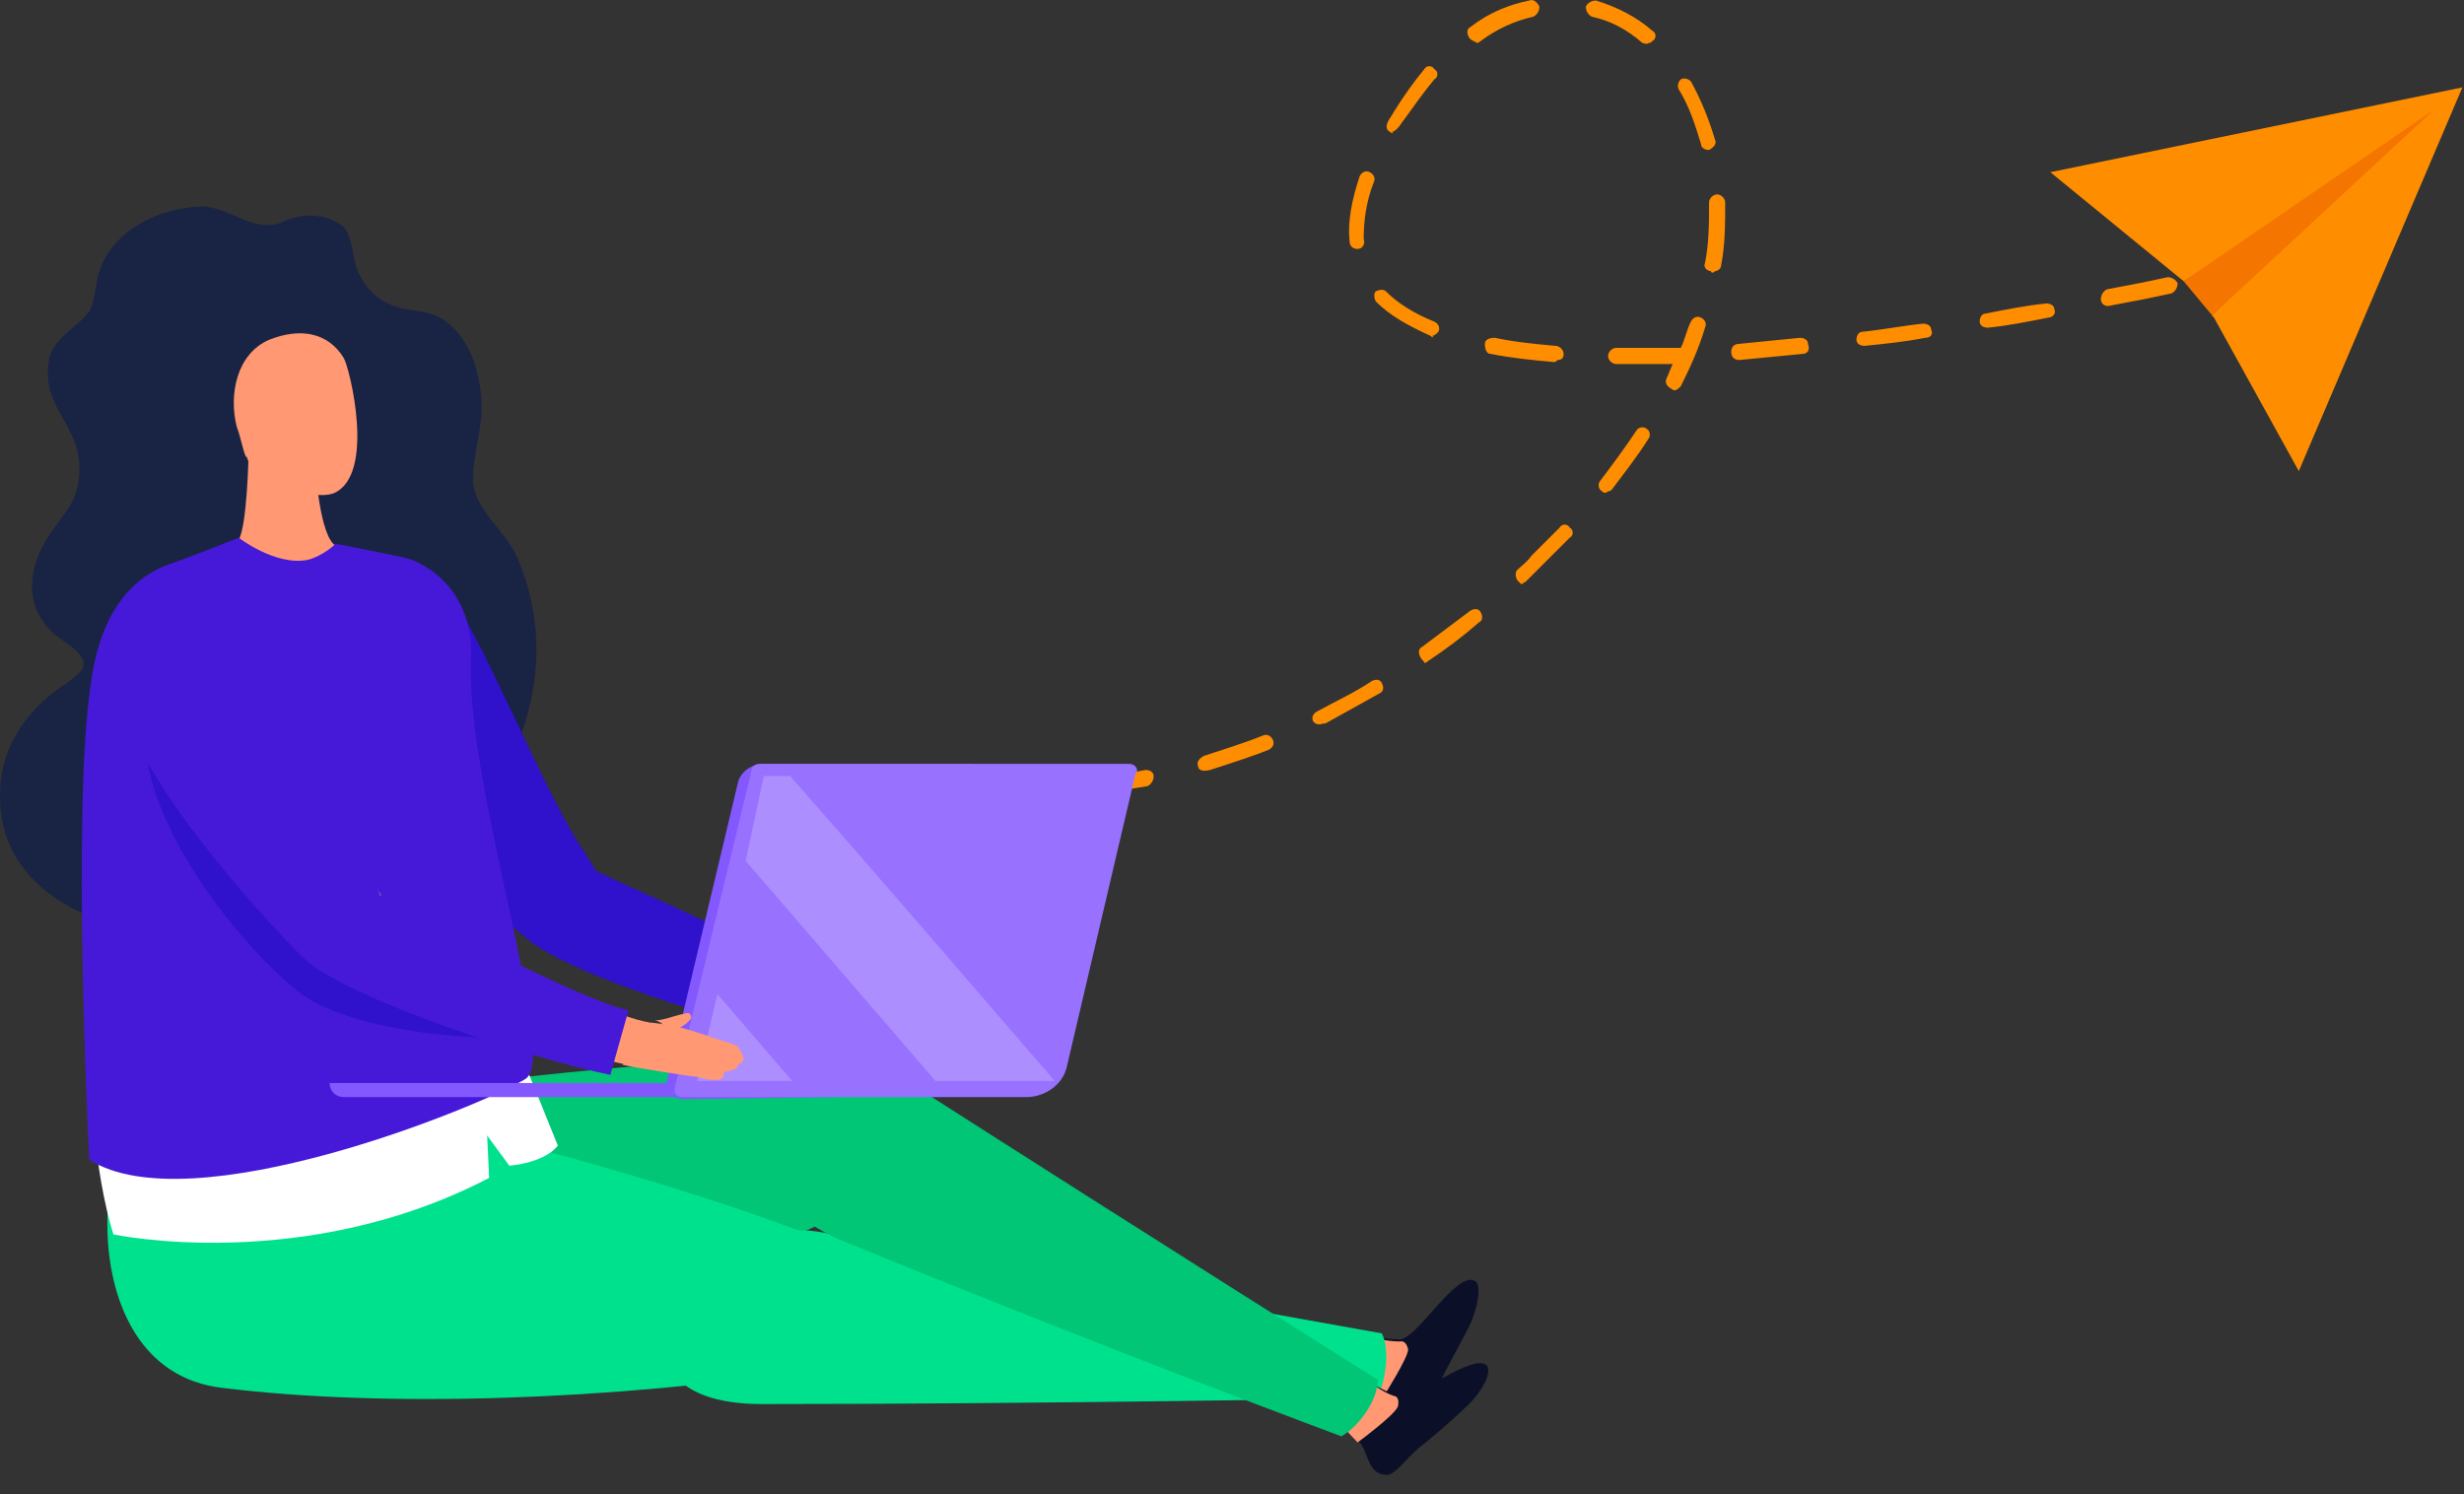 <svg width="122"  preserveAspectRatio="none" height="74" viewBox="0 0 122 74" fill="none" xmlns="http://www.w3.org/2000/svg">
<rect x="0" y="0" width="122" height="74" fill="#333333" stroke="none"/>
<path d="M110.42 13.827C111.42 13.627 111.92 13.427 111.92 13.427C112.12 13.327 112.22 13.127 112.22 12.927C112.12 12.727 111.92 12.527 111.72 12.627C111.72 12.627 111.22 12.727 110.22 13.027C110.02 13.027 109.92 13.327 109.92 13.527C110.02 13.827 110.22 13.927 110.42 13.827Z" fill="#FF8D00"/>
<path d="M53.72 39.327C53.52 39.327 53.32 39.227 53.32 38.927C53.32 38.727 53.42 38.527 53.72 38.527C54.72 38.427 55.72 38.327 56.72 38.127C56.92 38.127 57.12 38.227 57.12 38.427C57.12 38.627 57.02 38.827 56.82 38.927C55.72 39.127 54.72 39.227 53.72 39.327ZM59.32 37.927C59.22 37.727 59.42 37.527 59.62 37.427C60.52 37.127 61.52 36.827 62.52 36.427C62.72 36.327 62.92 36.427 63.02 36.627C63.12 36.827 63.02 37.027 62.82 37.127C61.82 37.527 60.82 37.827 59.92 38.127C59.52 38.227 59.32 38.127 59.32 37.927ZM65.02 35.727C64.92 35.527 65.02 35.327 65.22 35.227C66.12 34.727 67.02 34.327 67.92 33.727C68.12 33.627 68.32 33.627 68.42 33.827C68.52 34.027 68.52 34.227 68.32 34.327C67.42 34.827 66.52 35.327 65.62 35.827H65.52C65.22 35.927 65.12 35.827 65.02 35.727ZM70.32 32.527C70.22 32.327 70.22 32.127 70.42 32.027C71.22 31.427 72.02 30.827 72.82 30.227C73.02 30.127 73.22 30.127 73.32 30.327C73.42 30.527 73.42 30.727 73.22 30.827C72.42 31.527 71.62 32.127 70.72 32.727C70.72 32.727 70.62 32.827 70.52 32.827C70.52 32.727 70.42 32.727 70.32 32.527ZM75.12 28.727C75.02 28.527 75.02 28.327 75.12 28.227C75.32 28.027 75.62 27.827 75.82 27.527C76.32 27.027 76.82 26.527 77.22 26.127C77.32 25.927 77.62 25.927 77.72 26.127C77.92 26.227 77.92 26.527 77.72 26.627C77.22 27.127 76.72 27.627 76.22 28.127C76.02 28.327 75.72 28.627 75.52 28.827C75.42 28.827 75.42 28.927 75.32 28.927C75.32 28.927 75.22 28.827 75.12 28.727ZM79.32 24.327C79.12 24.227 79.12 23.927 79.22 23.827C79.82 23.027 80.42 22.227 81.02 21.327C81.12 21.127 81.42 21.127 81.52 21.227C81.72 21.327 81.72 21.627 81.62 21.727C81.12 22.527 80.42 23.427 79.82 24.227C79.72 24.327 79.72 24.327 79.62 24.327C79.52 24.427 79.42 24.427 79.32 24.327ZM82.72 19.227C82.52 19.127 82.42 18.927 82.52 18.727C82.62 18.527 82.72 18.227 82.82 18.027C81.82 18.027 80.92 18.027 80.02 18.027C79.82 18.027 79.62 17.827 79.62 17.627C79.62 17.427 79.82 17.227 80.02 17.227C81.02 17.227 82.02 17.227 83.12 17.227H83.22C83.42 16.827 83.52 16.327 83.72 15.927C83.82 15.727 84.02 15.627 84.22 15.727C84.42 15.827 84.52 16.027 84.42 16.227C84.12 17.227 83.72 18.127 83.22 19.127C83.12 19.227 83.02 19.327 82.92 19.327C82.92 19.327 82.82 19.327 82.72 19.227ZM101.42 15.727C100.42 15.927 99.42 16.127 98.42 16.227C98.22 16.227 98.02 16.127 98.02 15.927C98.02 15.727 98.12 15.527 98.32 15.527C99.32 15.327 100.32 15.127 101.32 15.027C101.52 15.027 101.72 15.127 101.72 15.327C101.82 15.527 101.62 15.727 101.42 15.727ZM104.02 14.827C104.02 14.627 104.12 14.427 104.32 14.327C105.42 14.127 106.42 13.927 107.32 13.727C107.52 13.727 107.72 13.827 107.82 14.027C107.82 14.227 107.72 14.427 107.52 14.527C106.62 14.727 105.62 14.927 104.52 15.127C104.22 15.227 104.02 15.027 104.02 14.827ZM95.32 16.727C94.32 16.927 93.32 17.027 92.32 17.127C92.12 17.127 91.92 17.027 91.92 16.827C91.92 16.627 92.02 16.427 92.22 16.427C93.22 16.327 94.22 16.127 95.22 16.027C95.42 16.027 95.62 16.127 95.62 16.327C95.72 16.527 95.62 16.727 95.32 16.727C95.42 16.727 95.42 16.727 95.32 16.727ZM89.22 17.527C88.22 17.627 87.12 17.727 86.12 17.827C85.92 17.827 85.72 17.727 85.72 17.427C85.72 17.227 85.82 17.027 86.12 17.027C87.12 16.927 88.12 16.827 89.12 16.727C89.32 16.727 89.52 16.827 89.52 17.027C89.62 17.327 89.52 17.527 89.22 17.527C89.32 17.527 89.32 17.527 89.22 17.527ZM76.92 17.927C75.82 17.827 74.82 17.727 73.82 17.527C73.62 17.527 73.52 17.327 73.52 17.027C73.52 16.827 73.72 16.727 74.02 16.727C74.92 16.927 75.92 17.027 77.02 17.127C77.22 17.127 77.42 17.327 77.42 17.527C77.42 17.727 77.32 17.827 77.12 17.827C77.02 17.927 77.02 17.927 76.92 17.927ZM70.82 16.627C69.72 16.127 68.82 15.627 68.12 14.927C68.02 14.727 68.02 14.527 68.12 14.427C68.32 14.327 68.52 14.327 68.62 14.427C69.22 15.027 70.02 15.527 71.02 15.927C71.22 16.027 71.32 16.227 71.22 16.427C71.12 16.527 71.02 16.627 70.92 16.627C71.02 16.727 70.92 16.727 70.82 16.627ZM84.72 13.427C84.52 13.427 84.32 13.227 84.42 13.027C84.62 12.027 84.62 11.027 84.62 10.027C84.62 9.827 84.82 9.627 85.02 9.627C85.22 9.627 85.42 9.827 85.42 10.027C85.42 11.027 85.42 12.127 85.22 13.127C85.22 13.327 85.02 13.427 84.92 13.427C84.82 13.527 84.72 13.527 84.72 13.427ZM67.22 12.327C67.02 12.327 66.82 12.227 66.82 11.927C66.72 11.027 66.92 9.927 67.32 8.727C67.42 8.527 67.62 8.427 67.82 8.527C68.02 8.627 68.12 8.827 68.02 9.027C67.62 10.027 67.52 11.027 67.52 11.827C67.62 12.127 67.42 12.327 67.22 12.327ZM84.22 7.127C83.92 6.127 83.62 5.227 83.12 4.427C83.02 4.227 83.12 4.027 83.22 3.927C83.42 3.827 83.62 3.927 83.72 4.027C84.22 4.927 84.62 5.927 84.92 6.927C85.02 7.127 84.82 7.327 84.62 7.427C84.42 7.427 84.22 7.327 84.22 7.127ZM68.82 6.527C68.62 6.427 68.62 6.227 68.72 6.027C68.82 5.827 68.92 5.727 69.02 5.527C69.52 4.727 70.02 4.027 70.52 3.427C70.62 3.227 70.92 3.227 71.02 3.427C71.22 3.527 71.22 3.827 71.02 3.927C70.52 4.527 70.02 5.227 69.52 5.927C69.42 6.027 69.32 6.227 69.22 6.327C69.12 6.427 69.02 6.527 68.92 6.527C69.02 6.627 68.92 6.627 68.82 6.527ZM81.32 2.127C80.52 1.427 79.72 1.027 78.82 0.827C78.62 0.727 78.52 0.527 78.52 0.327C78.62 0.127 78.82 0.027 79.02 0.027C80.02 0.327 81.02 0.827 81.82 1.527C82.02 1.627 82.02 1.927 81.82 2.027C81.72 2.127 81.72 2.127 81.62 2.127C81.52 2.227 81.42 2.127 81.32 2.127ZM72.72 1.827C72.62 1.627 72.62 1.427 72.82 1.327C73.72 0.627 74.72 0.227 75.72 0.027C75.92 -0.073 76.12 0.127 76.22 0.327C76.22 0.527 76.12 0.727 75.92 0.827C75.02 1.027 74.12 1.427 73.32 2.027C73.32 2.027 73.22 2.127 73.12 2.127C73.02 2.027 72.82 2.027 72.72 1.827Z" fill="#FF8D00"/>
<path d="M50.62 39.327C50.82 39.327 50.92 39.127 50.92 39.027C50.92 38.827 50.82 38.627 50.52 38.627C49.62 38.527 49.02 38.427 49.02 38.427C48.82 38.327 48.62 38.527 48.52 38.727C48.42 38.927 48.62 39.127 48.82 39.227C48.82 39.227 49.42 39.327 50.42 39.427C50.52 39.327 50.52 39.327 50.62 39.327Z" fill="#FF8D00"/>
<path d="M113.82 23.327L109.62 15.727L109.52 15.627L115.42 9.627L108.12 13.927L101.52 8.527L121.92 4.327L113.82 23.327Z" fill="#FF8D00"/>
<path d="M109.62 15.727L108.12 13.927L120.52 5.427L109.52 15.627L109.62 15.727Z" fill="#F47500"/>
<path d="M13.92 11.027C12.62 11.527 11.42 10.327 10.12 10.227C8.02 10.227 5.62 11.327 4.92 13.427C4.72 14.027 4.72 14.927 4.42 15.427C3.82 16.227 2.62 16.727 2.42 17.827C2.02 20.327 4.12 21.027 3.92 23.527C3.82 25.227 2.72 25.727 2.02 27.227C1.32 28.727 1.42 30.227 2.62 31.327C3.12 31.827 4.72 32.527 3.92 33.327C3.72 33.527 3.52 33.627 3.32 33.827C1.52 34.927 0.12 36.827 0.02 38.927C-0.38 44.327 5.32 46.427 9.82 46.327C13.42 46.327 18.92 44.927 21.62 42.527C25.52 38.927 28.02 33.227 25.62 27.627C25.02 26.227 23.42 25.227 23.42 23.727C23.42 22.727 23.72 21.727 23.82 20.727C23.92 19.627 23.72 18.527 23.32 17.527C23.02 16.927 22.72 16.427 22.22 16.027C21.32 15.227 20.22 15.527 19.22 15.027C18.52 14.727 18.02 14.127 17.72 13.427C17.42 12.727 17.52 11.927 17.02 11.227C15.92 10.427 14.72 10.627 13.92 11.027Z" fill="#192344"/>
<path d="M8.12 56.627C11.42 54.827 32.82 52.027 42.02 52.427C45.92 52.627 46.42 57.427 43.22 59.227C34.62 64.227 23.02 66.227 14.92 66.827C7.72 67.327 4.62 58.527 8.12 56.627Z" fill="#00C675"/>
<path d="M44.32 48.827C44.52 48.727 44.72 48.527 44.82 48.827C44.92 49.027 44.12 49.627 43.92 49.627C43.42 49.527 43.42 49.227 42.92 49.227C43.42 49.127 43.92 49.027 44.32 48.827Z" fill="#FFA493"/>
<path d="M44.22 49.327C44.82 49.427 46.22 49.827 46.32 49.927C46.62 50.027 47.32 50.227 47.52 50.327C47.62 50.427 47.82 50.827 47.82 50.927C47.82 51.127 47.52 51.227 47.52 51.227C47.62 51.527 46.82 51.527 46.82 51.627C46.92 51.927 46.62 52.227 45.52 51.827C45.42 51.827 42.62 51.427 41.82 51.327C41.92 50.727 42.62 49.127 42.62 49.127C43.12 49.227 43.72 49.227 44.22 49.327Z" fill="#FFA493"/>
<path d="M27.82 43.127C28.02 43.127 28.22 43.127 28.32 43.227C30.92 44.027 39.92 48.727 42.82 49.227C42.52 50.127 42.32 50.827 42.22 51.427C37.62 50.627 26.22 47.327 26.02 45.527C25.82 43.727 27.02 43.227 27.82 43.127Z" fill="#FFA493"/>
<path d="M21.92 29.527C22.12 29.527 22.32 29.627 22.42 29.727C23.22 30.727 24.32 33.127 25.52 35.627C26.72 38.127 27.92 40.727 29.02 42.327C29.22 42.627 29.32 42.827 29.52 43.127C30.52 43.627 31.92 44.227 33.42 44.927C36.62 46.427 40.62 48.327 42.22 48.627L41.42 51.827C37.42 51.127 28.32 48.427 26.02 46.427C23.52 44.427 15.22 35.527 16.82 33.227C17.12 32.327 21.02 29.527 21.92 29.527Z" fill="#3011CC"/>
<path d="M68.52 69.127C68.02 68.827 67.52 68.527 67.52 68.527L68.02 66.227C68.02 66.227 68.92 66.327 69.32 66.327C70.22 66.227 72.12 62.927 73.02 63.427C73.42 63.627 73.12 64.927 72.72 65.727C72.32 66.527 71.52 67.927 71.32 68.427C71.02 69.027 70.62 70.127 70.32 70.227C69.42 70.527 69.02 69.427 68.52 69.127Z" fill="#0B1028"/>
<path d="M67.92 66.227C67.92 66.227 68.62 66.427 69.32 66.427C69.32 66.427 69.62 66.327 69.72 66.827C69.72 67.227 68.52 69.127 68.52 69.127C68.02 68.827 67.02 68.327 67.02 68.327L67.92 66.227Z" fill="#FF9873"/>
<path d="M8.62 53.427C12.32 52.927 33.32 58.127 41.72 61.827C45.32 63.427 43.82 67.227 40.22 67.827C30.42 69.327 19.12 69.727 11.02 68.727C3.02 67.827 4.62 54.027 8.62 53.427Z" fill="#00E18E"/>
<path d="M40.72 61.027C56.62 63.927 68.42 66.027 68.42 66.027C68.82 66.827 68.62 68.227 68.22 69.227C68.22 69.227 51.92 69.527 37.72 69.527C28.42 69.527 34.22 59.827 40.72 61.027Z" fill="#00E18E"/>
<path d="M25.72 52.027L27.62 56.727C27.62 56.727 27.12 57.527 25.22 57.727L24.12 56.227L24.22 58.327C15.02 63.127 5.62 61.127 5.62 61.127C4.62 58.027 4.42 52.927 4.42 52.927L25.72 52.027Z" fill="white"/>
<path d="M12.32 21.627C12.62 21.827 14.62 22.927 15.62 23.027C15.62 23.227 15.82 26.527 16.62 27.027C16.52 28.327 13.02 28.727 11.82 26.727C12.22 26.027 12.32 22.827 12.32 21.627Z" fill="#FF9873"/>
<path d="M8.42 27.927C9.32 27.627 11.82 26.627 11.82 26.627C11.82 26.627 13.62 28.027 15.22 27.727C16.02 27.527 16.62 26.927 16.62 26.927C16.62 26.927 19.82 27.527 20.42 27.727C22.72 28.727 23.42 30.827 23.32 32.627C23.02 38.827 27.72 52.327 26.02 53.427C23.72 54.827 9.42 60.627 4.42 57.427C4.42 57.427 3.52 39.827 4.52 33.727C4.82 31.427 5.82 28.827 8.42 27.927Z" fill="#4619D9"/>
<path d="M11.72 21.127C11.32 19.527 11.72 17.527 13.32 16.827C14.82 16.227 16.22 16.427 17.02 17.727C17.32 18.227 18.62 23.527 16.52 24.427C15.42 24.827 12.52 23.827 12.22 22.627C12.12 22.727 11.92 21.627 11.72 21.127Z" fill="#FF9873"/>
<path d="M67.32 71.427C66.92 71.027 66.62 70.527 66.62 70.527L67.92 68.527C67.92 68.527 68.72 68.927 69.12 69.127C70.02 69.427 72.92 66.927 73.62 67.627C73.92 68.027 73.22 69.127 72.52 69.727C71.92 70.327 70.62 71.427 70.22 71.727C69.72 72.127 69.02 73.127 68.62 73.027C67.72 73.027 67.72 71.827 67.32 71.427Z" fill="#0B1028"/>
<path d="M67.82 68.427C67.82 68.427 68.42 68.927 69.02 69.127C69.02 69.127 69.32 69.127 69.22 69.627C69.12 70.027 67.22 71.427 67.22 71.427C66.82 71.027 66.12 70.227 66.12 70.227L67.82 68.427Z" fill="#FF9873"/>
<path d="M44.42 53.227C58.02 61.927 68.22 68.327 68.22 68.327C68.22 69.227 67.42 70.527 66.42 71.127C66.42 71.127 55.12 66.927 41.92 61.527C33.32 58.027 38.92 49.727 44.42 53.227Z" fill="#00C675"/>
<path d="M16.32 53.627C16.32 53.727 16.32 53.727 16.32 53.627C16.32 54.027 16.62 54.327 17.02 54.327H33.92C34.32 54.327 34.62 54.027 34.62 53.627H16.32Z" fill="#8358FF"/>
<path d="M36.52 38.827L33.02 53.527C32.92 53.727 33.02 54.427 33.92 54.427L48.22 54.227V37.827H37.82C37.22 37.827 36.62 38.227 36.52 38.827Z" fill="#8358FF"/>
<path d="M55.92 37.827H37.62C37.42 37.827 37.22 37.927 37.22 38.127L33.42 53.827C33.32 54.127 33.52 54.327 33.82 54.327H50.82C51.72 54.327 52.62 53.727 52.82 52.827L56.22 38.327C56.42 38.127 56.22 37.827 55.92 37.827Z" fill="#9872FF"/>
<path opacity="0.2" d="M39.22 53.527H34.52L35.52 49.227L39.22 53.527Z" fill="white"/>
<path opacity="0.2" d="M36.92 42.627L37.82 38.427H39.12C43.52 43.427 47.82 48.427 52.22 53.527H46.32L36.92 42.627Z" fill="white"/>
<path d="M8.02 33.727C8.22 33.327 8.32 33.027 8.32 32.627C10.02 35.427 12.62 37.427 14.82 40.127C17.82 43.727 21.32 49.227 25.52 51.427C21.42 51.427 17.32 50.727 15.22 49.427C12.22 47.427 4.72 38.427 8.02 33.727Z" fill="#3011CC"/>
<path d="M34.22 50.327C34.32 50.527 33.52 51.027 33.32 51.027C32.82 50.927 32.92 50.627 32.42 50.527C32.82 50.527 33.32 50.327 33.72 50.227C33.92 50.227 34.12 50.027 34.22 50.327Z" fill="#FF9873"/>
<path d="M31.92 50.627C32.42 50.627 32.92 50.727 33.42 50.827C34.02 50.927 35.42 51.427 35.42 51.427C35.72 51.527 36.42 51.727 36.52 51.827C36.62 51.927 36.82 52.327 36.82 52.427C36.82 52.627 36.52 52.727 36.52 52.727C36.62 53.027 35.82 53.027 35.82 53.127C35.92 53.427 35.62 53.627 34.52 53.327C34.42 53.327 31.72 52.927 30.82 52.727C31.22 52.127 31.92 50.627 31.92 50.627Z" fill="#FF9873"/>
<path d="M7.12 34.527C7.62 33.827 11.82 30.827 12.12 31.227C13.62 33.227 16.52 40.627 18.62 43.927C21.12 47.927 17.42 48.327 16.32 47.327C13.22 44.727 6.02 36.227 7.12 34.527Z" fill="#FF9873"/>
<path d="M17.52 44.327C17.72 44.327 17.92 44.327 18.02 44.427C20.52 45.327 29.32 50.127 32.12 50.627C31.82 51.427 31.52 52.227 31.52 52.827C27.02 51.927 15.92 48.427 15.72 46.527C15.52 44.827 16.72 44.327 17.52 44.327Z" fill="#FF9873"/>
<path d="M6.52 34.127C7.02 33.327 10.92 30.627 11.82 30.727C12.02 30.727 12.22 30.827 12.32 31.027C13.02 32.027 17.52 41.927 18.42 43.527C18.62 43.827 18.72 44.027 18.82 44.327C19.82 44.827 21.22 45.527 22.62 46.227C25.72 47.827 29.62 49.727 31.12 50.027L30.22 53.227C26.32 52.427 17.42 49.527 15.12 47.527C12.82 45.327 4.92 36.427 6.52 34.127Z" fill="#4619D9"/>
</svg>
